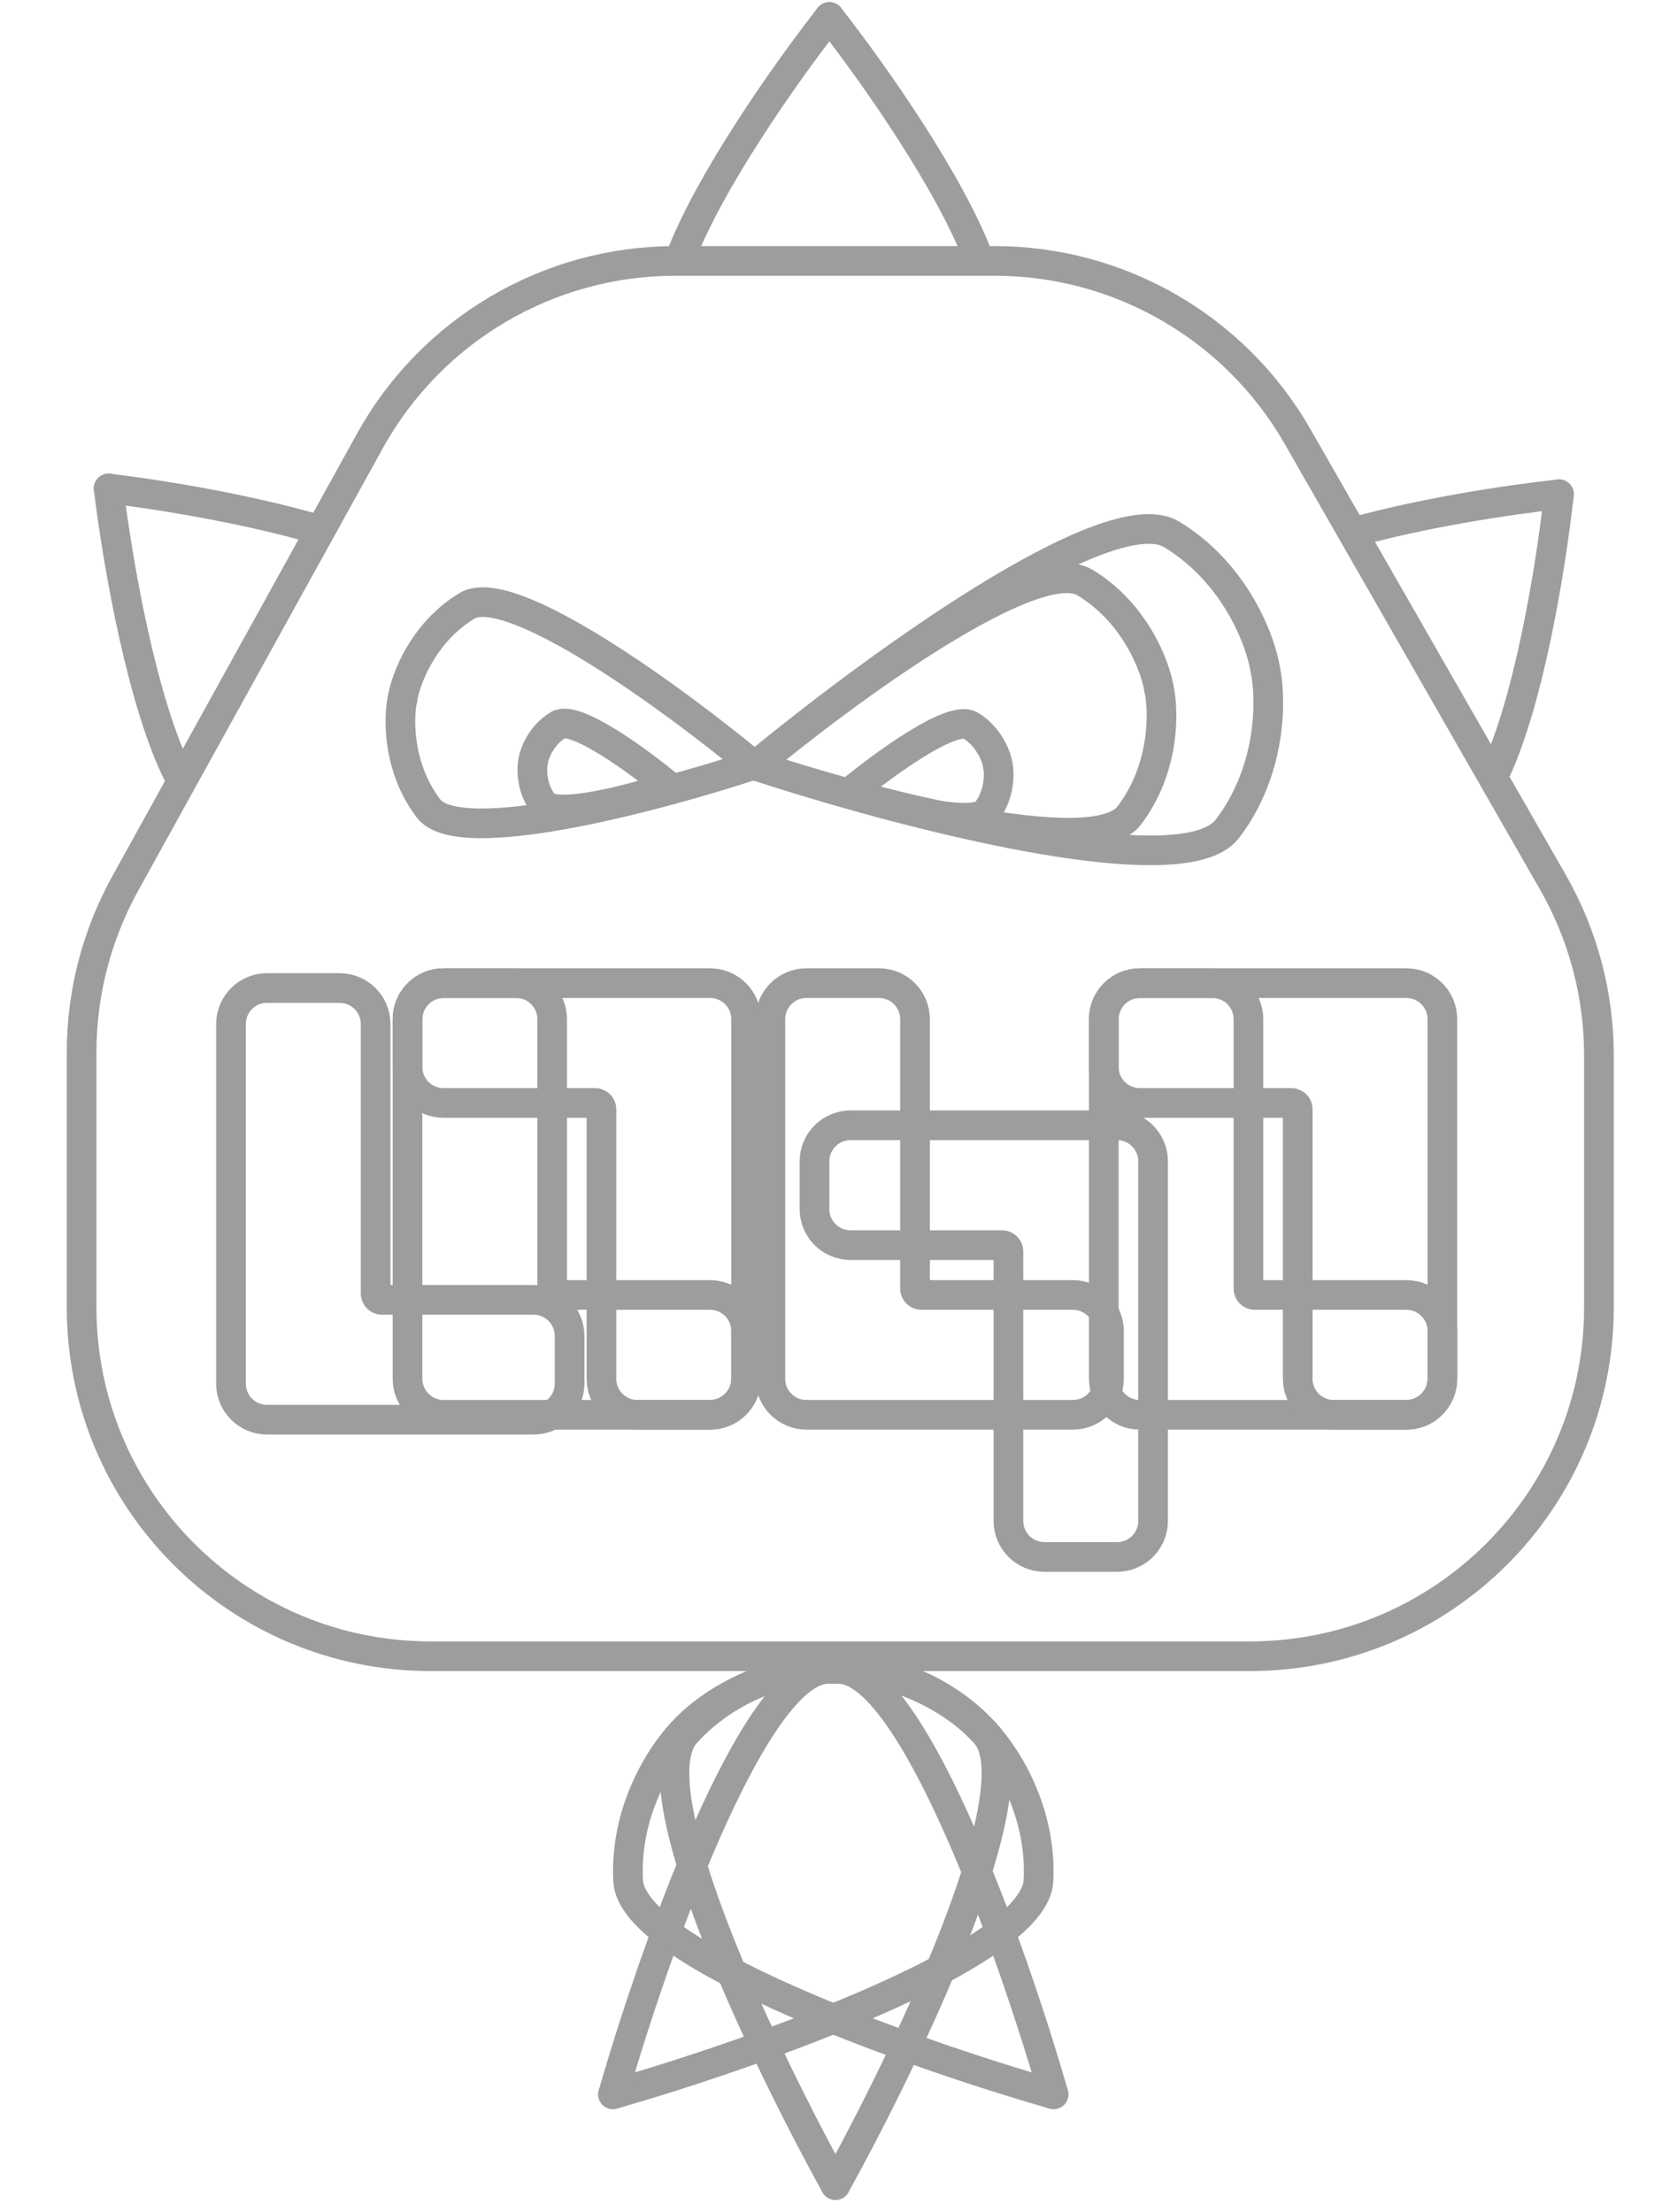 <svg width="394" height="522" viewBox="0 0 394 522" fill="none" xmlns="http://www.w3.org/2000/svg">
<path d="M197.11 393.249C203.999 393.068 220.713 395.968 232.46 409.021C244.208 422.073 213.788 485.523 197.11 515.616" stroke="#9D9D9D" stroke-width="7" stroke-linecap="round"/>
<path d="M197.109 393.249C190.22 393.068 173.506 395.968 161.758 409.021C150.011 422.073 180.431 485.523 197.109 515.616" stroke="#9D9D9D" stroke-width="7" stroke-linecap="round"/>
<path d="M231.157 407.671C236.157 412.414 245.925 426.284 245.002 443.82C244.079 461.356 177.703 484.711 144.631 494.197" stroke="#9D9D9D" stroke-width="7" stroke-linecap="round"/>
<path d="M231.157 407.671C226.414 402.672 212.544 392.904 195.008 393.827C177.472 394.75 154.117 461.125 144.631 494.197" stroke="#9D9D9D" stroke-width="7" stroke-linecap="round"/>
<path d="M162.04 407.671C166.783 402.672 180.653 392.904 198.189 393.827C215.725 394.75 239.081 461.125 248.567 494.197" stroke="#9D9D9D" stroke-width="7" stroke-linecap="round"/>
<path d="M162.038 407.671C157.039 412.414 147.271 426.284 148.194 443.82C149.117 461.356 215.492 484.711 248.564 494.197" stroke="#9D9D9D" stroke-width="7" stroke-linecap="round"/>
<path d="M96.143 325.354C96.143 330.049 99.948 333.854 104.643 333.854H167.525C172.219 333.854 176.025 330.049 176.025 325.354V314.078C176.025 309.383 172.219 305.578 167.525 305.578H131.768C130.94 305.578 130.268 304.906 130.268 304.078V240.492C130.268 235.797 126.462 231.992 121.768 231.992H104.643C99.948 231.992 96.143 235.797 96.143 240.492V325.354Z" stroke="#9D9D9D" stroke-width="7"/>
<path d="M272.045 274.04C272.045 269.346 268.239 265.54 263.545 265.54L200.663 265.54C195.968 265.54 192.163 269.346 192.163 274.04L192.163 285.317C192.163 290.011 195.968 293.817 200.663 293.817L236.42 293.817C237.248 293.817 237.92 294.488 237.92 295.317L237.92 358.903C237.92 363.597 241.725 367.403 246.42 367.403L263.545 367.403C268.239 367.403 272.045 363.597 272.045 358.903L272.045 274.04Z" stroke="#9D9D9D" stroke-width="7"/>
<path d="M181.752 325.354C181.752 330.049 185.558 333.854 190.252 333.854H253.134C257.829 333.854 261.634 330.049 261.634 325.354V314.078C261.634 309.383 257.829 305.578 253.134 305.578H217.377C216.549 305.578 215.877 304.906 215.877 304.078V240.492C215.877 235.797 212.072 231.992 207.377 231.992H190.252C185.558 231.992 181.752 235.797 181.752 240.492V325.354Z" stroke="#9D9D9D" stroke-width="7"/>
<path d="M54.496 326.511C54.496 331.205 58.302 335.011 62.996 335.011H125.878C130.573 335.011 134.378 331.205 134.378 326.511V315.235C134.378 310.54 130.573 306.735 125.878 306.735H90.121C89.293 306.735 88.621 306.063 88.621 305.235V241.648C88.621 236.954 84.816 233.148 80.121 233.148H62.996C58.302 233.148 54.496 236.954 54.496 241.648V326.511Z" stroke="#9D9D9D" stroke-width="7"/>
<path d="M176.025 240.492C176.025 235.797 172.22 231.992 167.525 231.992L104.643 231.992C99.949 231.992 96.143 235.797 96.143 240.492L96.143 251.768C96.143 256.462 99.949 260.268 104.643 260.268L140.4 260.268C141.228 260.268 141.9 260.94 141.9 261.768L141.9 325.354C141.9 330.049 145.706 333.854 150.4 333.854L167.525 333.854C172.22 333.854 176.025 330.049 176.025 325.354L176.025 240.492Z" stroke="#9D9D9D" stroke-width="7"/>
<path d="M260.416 325.354C260.416 330.049 264.222 333.854 268.916 333.854H331.798C336.493 333.854 340.298 330.049 340.298 325.354V314.078C340.298 309.383 336.493 305.578 331.798 305.578H296.041C295.213 305.578 294.541 304.906 294.541 304.078V240.492C294.541 235.797 290.736 231.992 286.041 231.992H268.916C264.222 231.992 260.416 235.797 260.416 240.492V325.354Z" stroke="#9D9D9D" stroke-width="7"/>
<path d="M340.299 240.492C340.299 235.797 336.493 231.992 331.799 231.992L268.917 231.992C264.222 231.992 260.417 235.797 260.417 240.492L260.417 251.768C260.417 256.462 264.222 260.268 268.917 260.268L304.673 260.268C305.502 260.268 306.173 260.94 306.173 261.768L306.173 325.354C306.173 330.049 309.979 333.854 314.673 333.854L331.799 333.854C336.493 333.854 340.299 330.049 340.299 325.354L340.299 240.492Z" stroke="#9D9D9D" stroke-width="7"/>
<path d="M298.498 157.914C299.956 164.649 300.211 181.612 289.568 195.579C278.924 209.546 210.929 191.442 178.261 180.644" stroke="#9D9D9D" stroke-width="7" stroke-linecap="round"/>
<path d="M298.499 157.913C297.398 151.111 291.443 135.226 276.436 126.108C261.428 116.989 204.734 158.665 178.262 180.643" stroke="#9D9D9D" stroke-width="7" stroke-linecap="round"/>
<path d="M273.457 162.648C274.611 167.981 274.812 181.41 266.386 192.468C257.96 203.526 204.127 189.193 178.264 180.644" stroke="#9D9D9D" stroke-width="7" stroke-linecap="round"/>
<path d="M273.458 162.648C272.586 157.262 267.871 144.686 255.99 137.467C244.109 130.248 199.223 163.243 178.265 180.643" stroke="#9D9D9D" stroke-width="7" stroke-linecap="round"/>
<path d="M235.407 180.489C235.833 182.456 235.907 187.408 232.8 191.486C229.692 195.563 209.841 190.278 200.303 187.125" stroke="#9D9D9D" stroke-width="7" stroke-linecap="round"/>
<path d="M235.406 180.489C235.084 178.503 233.345 173.865 228.964 171.203C224.583 168.541 208.03 180.708 200.302 187.125" stroke="#9D9D9D" stroke-width="7" stroke-linecap="round"/>
<path d="M94.965 164.868C93.961 169.504 93.786 181.179 101.112 190.793C108.438 200.407 155.24 187.945 177.725 180.513" stroke="#9D9D9D" stroke-width="7" stroke-linecap="round"/>
<path d="M94.965 164.867C95.724 160.185 99.822 149.251 110.152 142.975C120.482 136.699 159.505 165.385 177.726 180.512" stroke="#9D9D9D" stroke-width="7" stroke-linecap="round"/>
<path d="M125.787 179.579C125.397 181.381 125.329 185.919 128.177 189.656C131.025 193.393 149.218 188.549 157.958 185.66" stroke="#9D9D9D" stroke-width="7" stroke-linecap="round"/>
<path d="M125.785 179.578C126.08 177.758 127.673 173.508 131.689 171.069C135.704 168.629 150.873 179.78 157.956 185.66" stroke="#9D9D9D" stroke-width="7" stroke-linecap="round"/>
<path d="M195.675 4C184.574 18.221 167.387 42.934 160.596 60.606" stroke="#9D9D9D" stroke-width="7" stroke-linecap="round"/>
<path d="M195.673 4C206.773 18.221 223.961 42.934 230.752 60.606" stroke="#9D9D9D" stroke-width="7" stroke-linecap="round"/>
<path d="M367.801 116.626C354.906 118.054 335.856 121.045 319.904 125.43" stroke="#9D9D9D" stroke-width="7" stroke-linecap="round"/>
<path d="M367.801 116.626C365.774 134.924 360.601 165.617 352.763 182.266" stroke="#9D9D9D" stroke-width="7" stroke-linecap="round"/>
<path d="M25.627 115.257C27.945 134.269 33.762 166.516 42.226 183.11" stroke="#9D9D9D" stroke-width="7" stroke-linecap="round"/>
<path d="M25.628 115.256C38.881 116.872 58.565 120.188 74.894 124.916" stroke="#9D9D9D" stroke-width="7" stroke-linecap="round"/>
<path d="M294.906 390.825H101.581C56.113 390.825 19.254 353.966 19.254 308.498V248.34C19.254 234.409 22.789 220.705 29.529 208.513L87.261 104.07C101.755 77.848 129.351 61.571 159.313 61.571H234.674C264.186 61.571 291.44 77.368 306.11 102.975L366.342 208.118C373.479 220.576 377.233 234.683 377.233 249.04V308.498C377.233 353.966 340.374 390.825 294.906 390.825Z" stroke="#9D9D9D" stroke-width="7"/>
</svg>
